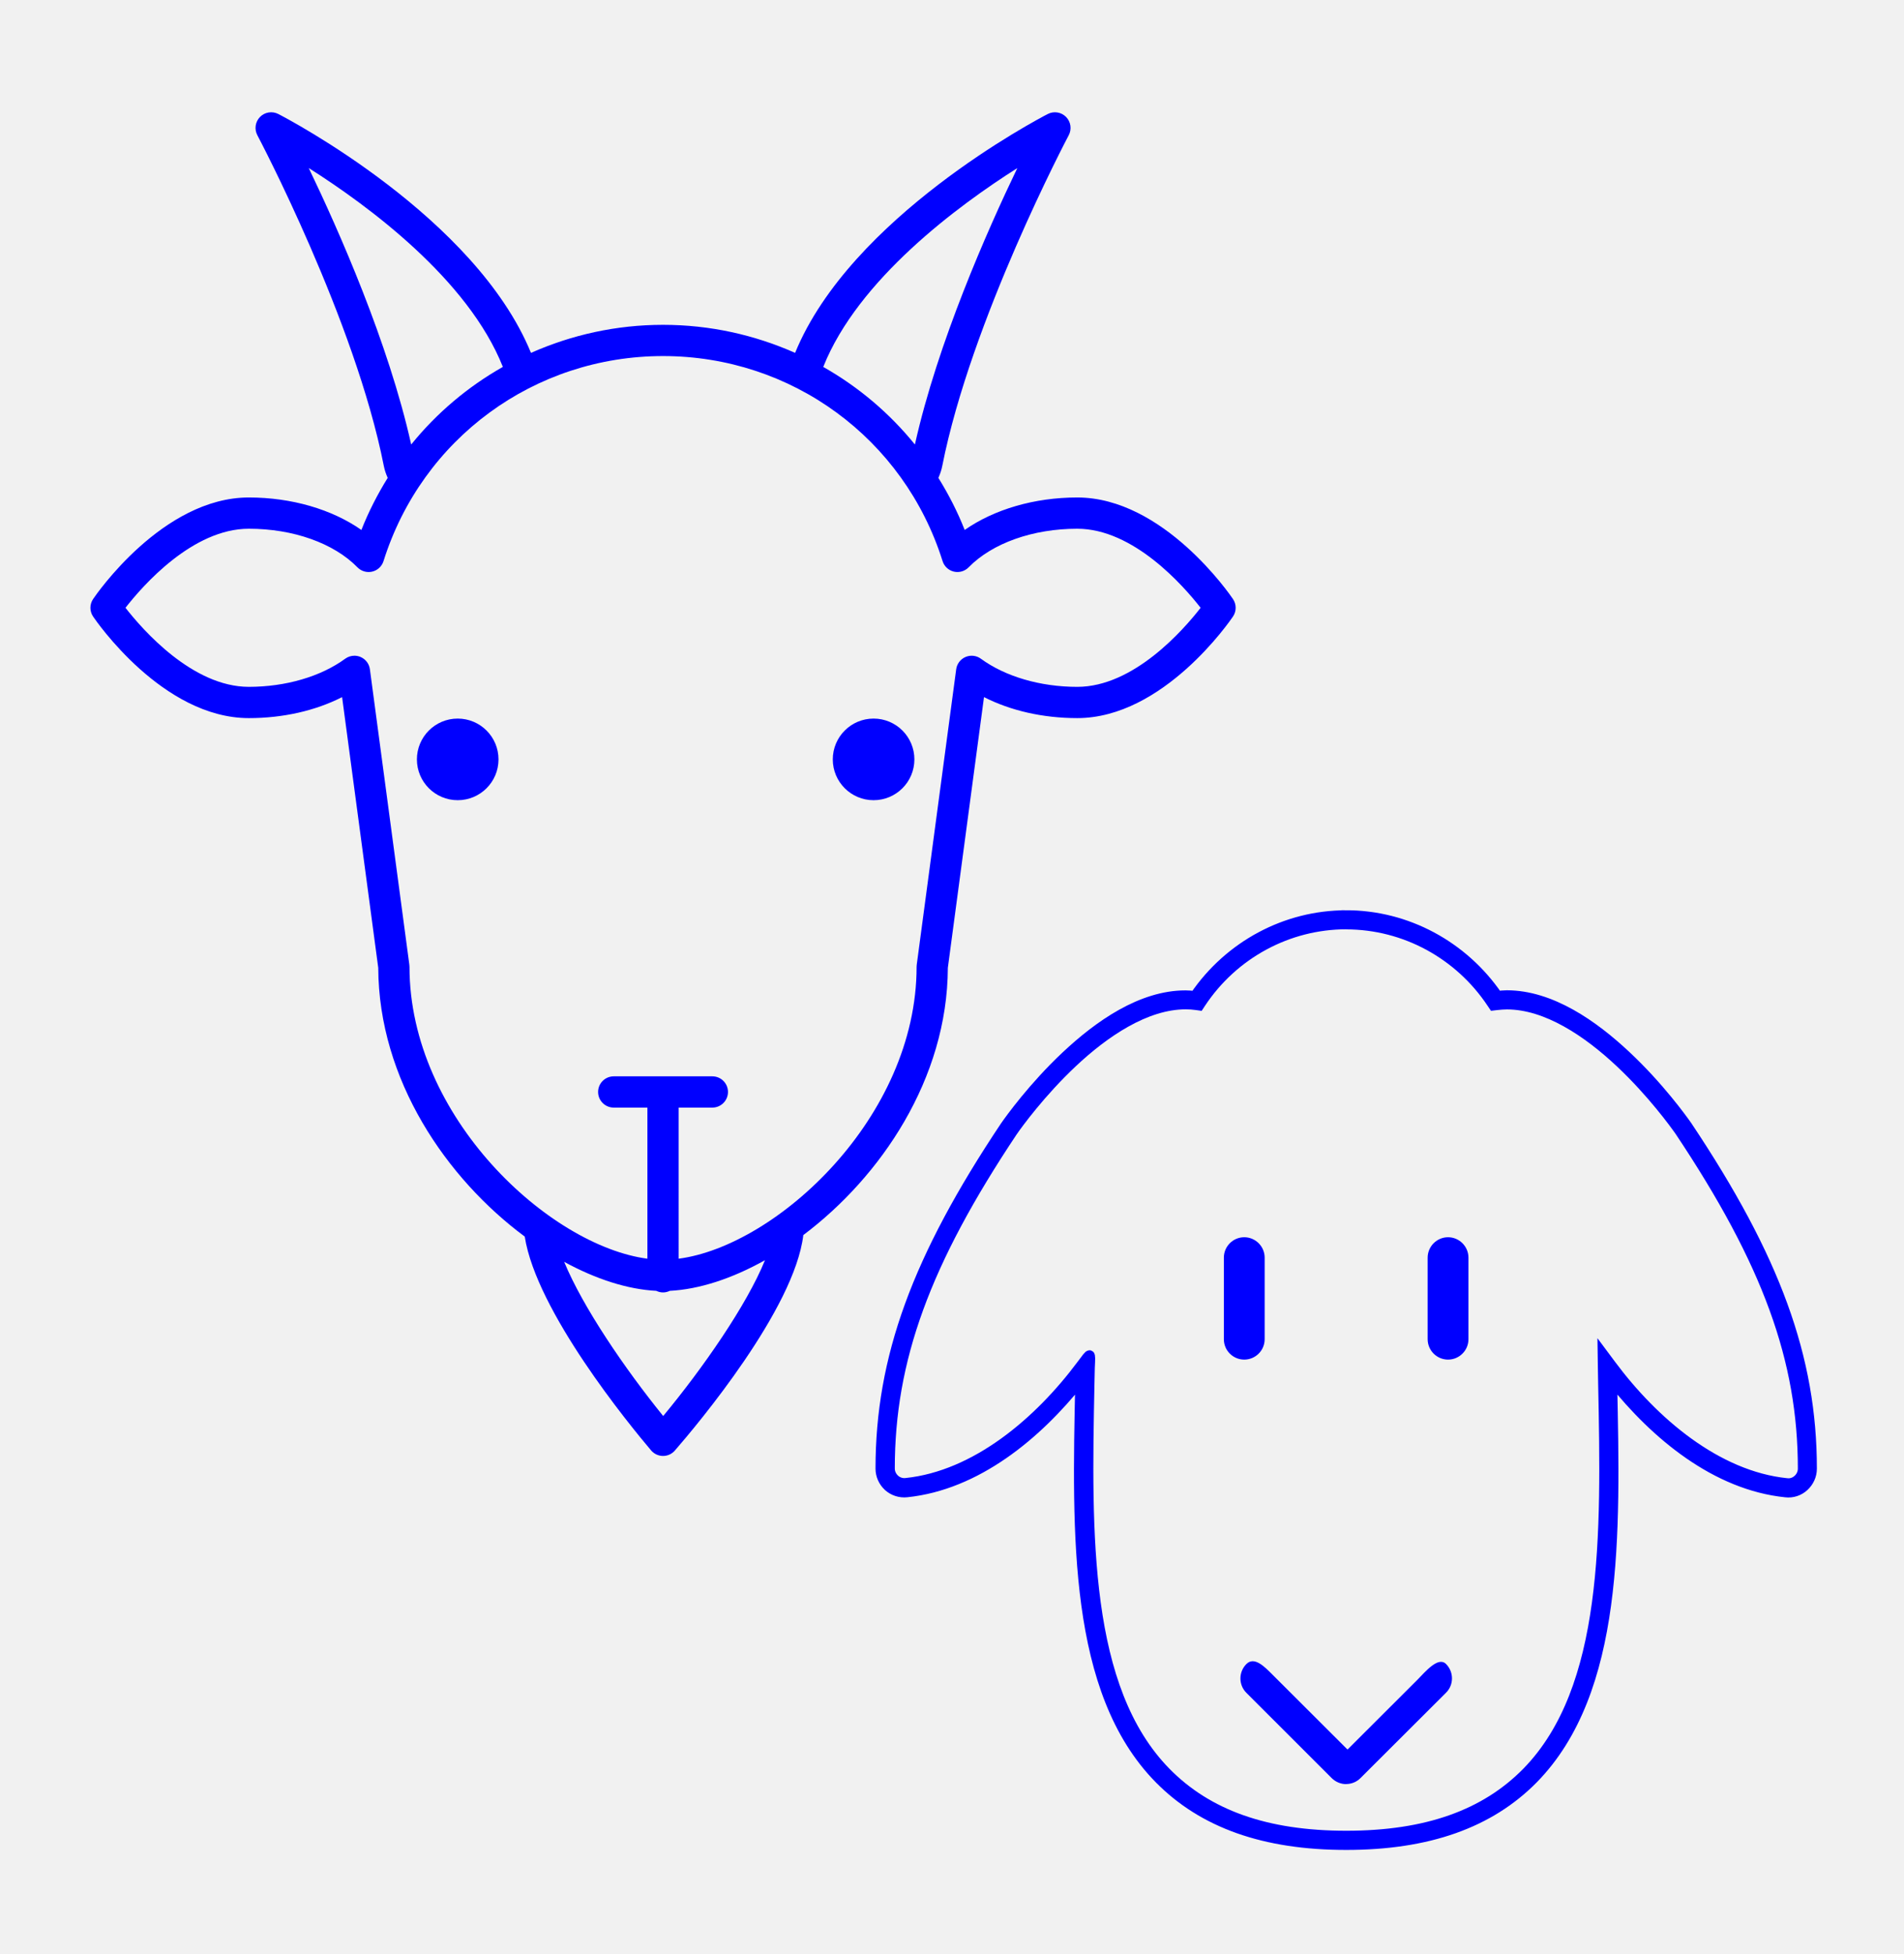<?xml version="1.0" encoding="UTF-8" standalone="no"?>
<svg
   xmlns:dc="http://purl.org/dc/elements/1.1/"
   xmlns:cc="http://creativecommons.org/ns#"
   xmlns:rdf="http://www.w3.org/1999/02/22-rdf-syntax-ns#"
   xmlns:svg="http://www.w3.org/2000/svg"
   xmlns="http://www.w3.org/2000/svg"
   xmlns:sodipodi="http://sodipodi.sourceforge.net/DTD/sodipodi-0.dtd"
   xmlns:inkscape="http://www.inkscape.org/namespaces/inkscape"
   width="100.177"
   height="102.788"
   viewBox="0 0 26.505 27.196"
   version="1.1"
   id="svg826"
   inkscape:version="1.0.1 (1.0.1+r74)"
   sodipodi:docname="pr.svg">
  <defs
     id="defs820" />
  <sodipodi:namedview
     id="base"
     pagecolor="#ffffff"
     bordercolor="#666666"
     borderopacity="1.0"
     inkscape:pageopacity="0.0"
     inkscape:pageshadow="2"
     inkscape:zoom="5.6"
     inkscape:cx="20.042937"
     inkscape:cy="76.563539"
     inkscape:document-units="mm"
     inkscape:current-layer="layer1"
     showgrid="false"
     units="px"
     inkscape:window-width="1920"
     inkscape:window-height="1016"
     inkscape:window-x="0"
     inkscape:window-y="27"
     inkscape:window-maximized="1"
     fit-margin-top="0"
     fit-margin-left="0"
     fit-margin-right="0"
     fit-margin-bottom="0"
     inkscape:document-rotation="0" />
  <g
     inkscape:label="Calque 1"
     inkscape:groupmode="layer"
     id="layer1"
     transform="translate(2.361,-269.37)">
    <rect
       style="opacity:0.574;fill:#e6e6e6;fill-opacity:1;stroke:none;stroke-width:0.637;stroke-linejoin:round;stroke-miterlimit:4;stroke-dasharray:none;stroke-dashoffset:0;stroke-opacity:1"
       id="rect4491"
       width="26.505"
       height="27.196"
       x="-2.361"
       y="269.37" />
    <g
       transform="matrix(0.145,0,0,0.145,-3.565,269.709)"
       id="g4501"
       style="fill:#0000ff">
      <g
         id="g8"
         style="fill:#0000ff">
        <path
           inkscape:connector-curvature="0"
           id="path2-1"
           d="m 126.676,55.16 c -0.268,-0.398 -6.676,-9.749 -14.951,-9.749 -4.107,0 -7.984,1.14 -10.807,3.118 -0.693,-1.765 -1.551,-3.427 -2.525,-5 0.16,-0.359 0.293,-0.734 0.371,-1.137 2.754,-13.979 12.049,-31.574 12.143,-31.75 0.307,-0.579 0.203,-1.291 -0.258,-1.758 -0.461,-0.467 -1.17,-0.579 -1.754,-0.28 -0.953,0.492 -18.922,9.905 -24.258,22.927 -3.898,-1.729 -8.189,-2.692 -12.678,-2.692 -4.488,0 -8.78,0.963 -12.679,2.692 C 53.944,18.51 35.977,9.097 35.022,8.604 34.437,8.305 33.729,8.417 33.268,8.884 c -0.461,0.467 -0.564,1.179 -0.257,1.758 0.093,0.176 9.389,17.771 12.142,31.75 0.079,0.402 0.212,0.777 0.371,1.137 -0.974,1.573 -1.832,3.235 -2.525,5 -2.822,-1.979 -6.698,-3.118 -10.807,-3.118 -8.274,0 -14.683,9.351 -14.951,9.749 -0.343,0.507 -0.343,1.171 0,1.678 0.269,0.398 6.677,9.749 14.951,9.749 3.28,0 6.379,-0.705 8.954,-2.014 l 3.471,25.98 c 0.04,10.755 6.555,20.229 14.064,25.797 1.115,7.173 10.052,18.071 12.133,20.526 0.283,0.334 0.697,0.527 1.135,0.53 0.004,0 0.007,0 0.01,0 0.434,0 0.846,-0.188 1.131,-0.516 2.18,-2.508 11.484,-13.582 12.336,-20.685 7.43,-5.585 13.834,-14.989 13.875,-25.653 l 3.471,-25.98 c 2.574,1.309 5.674,2.014 8.953,2.014 8.275,0 14.684,-9.351 14.951,-9.749 0.344,-0.506 0.344,-1.17 0,-1.677 z M 105.971,13.795 c -2.867,5.963 -7.656,16.769 -9.832,26.532 -2.447,-3.023 -5.436,-5.543 -8.799,-7.447 3.34,-8.408 12.965,-15.495 18.631,-19.085 z M 37.944,13.791 c 5.668,3.587 15.299,10.673 18.636,19.087 -3.364,1.904 -6.353,4.424 -8.801,7.449 -2.177,-9.766 -6.966,-20.575 -9.835,-26.536 z m 34.029,119.782 c -3.683,-4.542 -7.721,-10.463 -9.507,-14.799 3.048,1.666 6.106,2.646 8.842,2.783 0.198,0.096 0.417,0.154 0.651,0.154 0.234,0 0.453,-0.059 0.651,-0.154 2.822,-0.141 5.99,-1.178 9.135,-2.94 -1.746,4.306 -5.985,10.394 -9.772,14.956 z m 39.752,-69.986 c -3.531,0 -6.904,-0.983 -9.252,-2.699 -0.426,-0.313 -0.986,-0.375 -1.473,-0.169 -0.486,0.208 -0.828,0.657 -0.898,1.182 l -3.787,28.354 c -0.01,0.065 -0.014,0.132 -0.014,0.198 0,14.469 -13.443,26.786 -22.842,28.021 V 103.97 h 3.234 c 0.828,0 1.5,-0.672 1.5,-1.5 0,-0.828 -0.672,-1.5 -1.5,-1.5 h -9.469 c -0.828,0 -1.5,0.672 -1.5,1.5 0,0.828 0.672,1.5 1.5,1.5 h 3.234 v 14.504 C 61.06,117.239 47.616,104.921 47.616,90.453 c 0,-0.066 -0.005,-0.133 -0.014,-0.198 L 43.815,61.9 c -0.069,-0.524 -0.411,-0.974 -0.897,-1.182 -0.189,-0.08 -0.39,-0.12 -0.589,-0.12 -0.313,0 -0.624,0.098 -0.885,0.289 -2.348,1.716 -5.72,2.699 -9.252,2.699 -5.396,0 -10.178,-5.454 -11.842,-7.588 1.664,-2.134 6.445,-7.588 11.842,-7.588 4.26,0 8.158,1.385 10.428,3.705 0.368,0.377 0.912,0.532 1.421,0.41 0.514,-0.123 0.924,-0.506 1.082,-1.009 3.703,-11.771 14.487,-19.679 26.836,-19.679 12.348,0 23.133,7.908 26.836,19.679 0.158,0.503 0.568,0.886 1.082,1.009 0.51,0.12 1.051,-0.033 1.42,-0.41 2.27,-2.32 6.168,-3.705 10.428,-3.705 5.398,0 10.18,5.457 11.844,7.589 -1.658,2.135 -6.428,7.588 -11.844,7.588 z"
           style="fill:#0000ff" />
        <circle
           id="circle4"
           r="3.917"
           cy="70.549"
           cx="52.245"
           style="fill:#0000ff" />
        <circle
           id="circle6"
           r="3.917"
           cy="70.549"
           cx="92.172"
           style="fill:#0000ff" />
      </g>
    </g>
    <g
       id="g849">
      <path
         sodipodi:nodetypes="ccsscccsccccccccscccccccsccccscccccccsccsccccccccccccccscccccccscccsccccc"
         style="color:#000000;font-style:normal;font-variant:normal;font-weight:normal;font-stretch:normal;font-size:medium;line-height:normal;font-family:sans-serif;font-variant-ligatures:normal;font-variant-position:normal;font-variant-caps:normal;font-variant-numeric:normal;font-variant-alternates:normal;font-feature-settings:normal;text-indent:0;text-align:start;text-decoration:none;text-decoration-line:none;text-decoration-style:solid;text-decoration-color:#000000;letter-spacing:normal;word-spacing:normal;text-transform:none;writing-mode:lr-tb;direction:ltr;text-orientation:mixed;dominant-baseline:auto;baseline-shift:baseline;text-anchor:start;white-space:normal;shape-padding:0;clip-rule:nonzero;display:inline;overflow:visible;visibility:visible;isolation:auto;mix-blend-mode:normal;color-interpolation:sRGB;color-interpolation-filters:linearRGB;solid-color:#000000;solid-opacity:1;vector-effect:none;fill:#0000ff;fill-opacity:1;fill-rule:nonzero;stroke:#0000ff;stroke-width:0.133;stroke-linecap:butt;stroke-linejoin:miter;stroke-miterlimit:4;stroke-dasharray:none;stroke-dashoffset:0;stroke-opacity:1;color-rendering:auto;image-rendering:auto;shape-rendering:auto;text-rendering:auto;enable-background:accumulate"
         d="m 16.379,282.105 c -0.845,0 -1.631,0.426 -2.108,1.124 -0.043,-0.005 -0.085,-0.009 -0.129,-0.009 -0.615,0 -1.206,0.414 -1.664,0.844 -0.458,0.43 -0.782,0.881 -0.849,0.978 l -2.66e-4,5.2e-4 -5.21e-4,5.2e-4 c -1.228,1.838 -1.735,3.226 -1.735,4.766 0,0.096 0.041,0.184 0.109,0.248 l 5.21e-4,2.6e-4 2.67e-4,2.7e-4 c 0.071,0.064 0.165,0.094 0.259,0.084 0.97,-0.101 1.812,-0.797 2.412,-1.552 -3.07e-4,0.015 -7.34e-4,0.03 -10e-4,0.045 -0.043,2.091 -0.097,4.271 1.1,5.491 h 2.67e-4 c 0.611,0.622 1.469,0.924 2.606,0.924 1.137,0 1.996,-0.302 2.607,-0.923 1.195,-1.221 1.142,-3.399 1.099,-5.49 v -5.2e-4 c -2.67e-4,-0.016 -5.34e-4,-0.031 -7.86e-4,-0.047 0.6,0.755 1.442,1.453 2.411,1.553 0.096,0.012 0.19,-0.02 0.259,-0.084 l 2.66e-4,-2.6e-4 c 0.068,-0.063 0.11,-0.151 0.11,-0.248 0,-1.542 -0.506,-2.93 -1.737,-4.772 l -5.33e-4,-7.3e-4 -2.67e-4,-5.3e-4 c -0.066,-0.094 -0.39,-0.545 -0.848,-0.974 -0.457,-0.429 -1.049,-0.844 -1.664,-0.844 -0.042,0 -0.085,0.005 -0.128,0.009 -0.478,-0.696 -1.264,-1.123 -2.108,-1.123 z m 0,0.133 c 0.813,0 1.574,0.415 2.025,1.095 l 0.023,0.034 0.041,-0.005 c 0.054,-0.006 0.102,-0.01 0.149,-0.01 0.554,0 1.126,0.388 1.572,0.807 0.446,0.418 0.765,0.861 0.829,0.952 1.223,1.831 1.715,3.186 1.715,4.698 0,0.058 -0.024,0.11 -0.067,0.15 -6.4e-5,6e-5 -1.33e-4,-6e-5 -2.67e-4,0 -0.042,0.038 -0.096,0.057 -0.153,0.05 l -7.85e-4,-2.7e-4 h -7.85e-4 c -0.974,-0.1 -1.853,-0.853 -2.442,-1.645 l -0.123,-0.165 0.003,0.206 c 10e-4,0.079 0.003,0.155 0.004,0.233 v 2.7e-4 2.6e-4 c 0.043,2.091 0.077,4.231 -1.061,5.394 -4.8e-5,6e-5 -2.67e-4,-5e-5 -2.67e-4,0 -4.8e-5,6e-5 4.7e-5,2.1e-4 0,2.7e-4 -0.582,0.592 -1.398,0.883 -2.511,0.883 -1.114,0 -1.929,-0.291 -2.511,-0.884 -1.139,-1.162 -1.104,-3.304 -1.062,-5.395 0.002,-0.077 0.003,-0.154 0.005,-0.232 0.011,-0.233 0.015,-0.222 -0.12,-0.042 -0.59,0.792 -1.468,1.543 -2.443,1.644 h -2.67e-4 c -0.055,0.006 -0.113,-0.012 -0.154,-0.05 -0.043,-0.04 -0.067,-0.092 -0.067,-0.15 0,-1.51 0.492,-2.865 1.711,-4.691 l 7.93e-4,-7.4e-4 c 0.064,-0.093 0.385,-0.537 0.831,-0.956 0.447,-0.42 1.019,-0.808 1.573,-0.808 0.051,0 0.099,0.003 0.148,0.01 l 0.042,0.006 0.023,-0.035 c 0.451,-0.682 1.211,-1.095 2.024,-1.095 z"
         id="path2-3"
         inkscape:connector-curvature="0" />
      <path
         id="path4-6"
         d="m 14.96,288.292 c -0.157,0 -0.284,-0.127 -0.284,-0.284 v -1.135 c 0,-0.156 0.127,-0.284 0.284,-0.284 0.156,0 0.284,0.128 0.284,0.284 v 1.135 c 0,0.157 -0.128,0.284 -0.284,0.284 z"
         style="fill:#0000ff;stroke-width:0.142"
         inkscape:connector-curvature="0" />
      <path
         id="path6-7"
         d="m 17.797,288.292 c -0.156,0 -0.284,-0.127 -0.284,-0.284 v -1.135 c 0,-0.156 0.128,-0.284 0.284,-0.284 0.156,0 0.284,0.128 0.284,0.284 v 1.135 c 0,0.157 -0.128,0.284 -0.284,0.284 z"
         style="fill:#0000ff;stroke-width:0.142"
         inkscape:connector-curvature="0" />
      <path
         sodipodi:nodetypes="scccccccccs"
         id="path8-5"
         d="m 16.379,294.2 c -0.073,0 -0.145,-0.028 -0.201,-0.083 l -1.188,-1.187 c -0.111,-0.11 -0.111,-0.29 -5.68e-4,-0.401 0.111,-0.111 0.254,0.038 0.364,0.148 l 1.044,1.042 0.97,-0.968 c 0.11,-0.111 0.291,-0.333 0.401,-0.223 0.111,0.111 0.111,0.291 -5.67e-4,0.401 l -1.19,1.187 c -0.054,0.055 -0.127,0.083 -0.2,0.083 z"
         style="fill:#0000ff;stroke:none;stroke-width:0.142;stroke-opacity:1"
         inkscape:connector-curvature="0" />
    </g>
  </g>
</svg>
